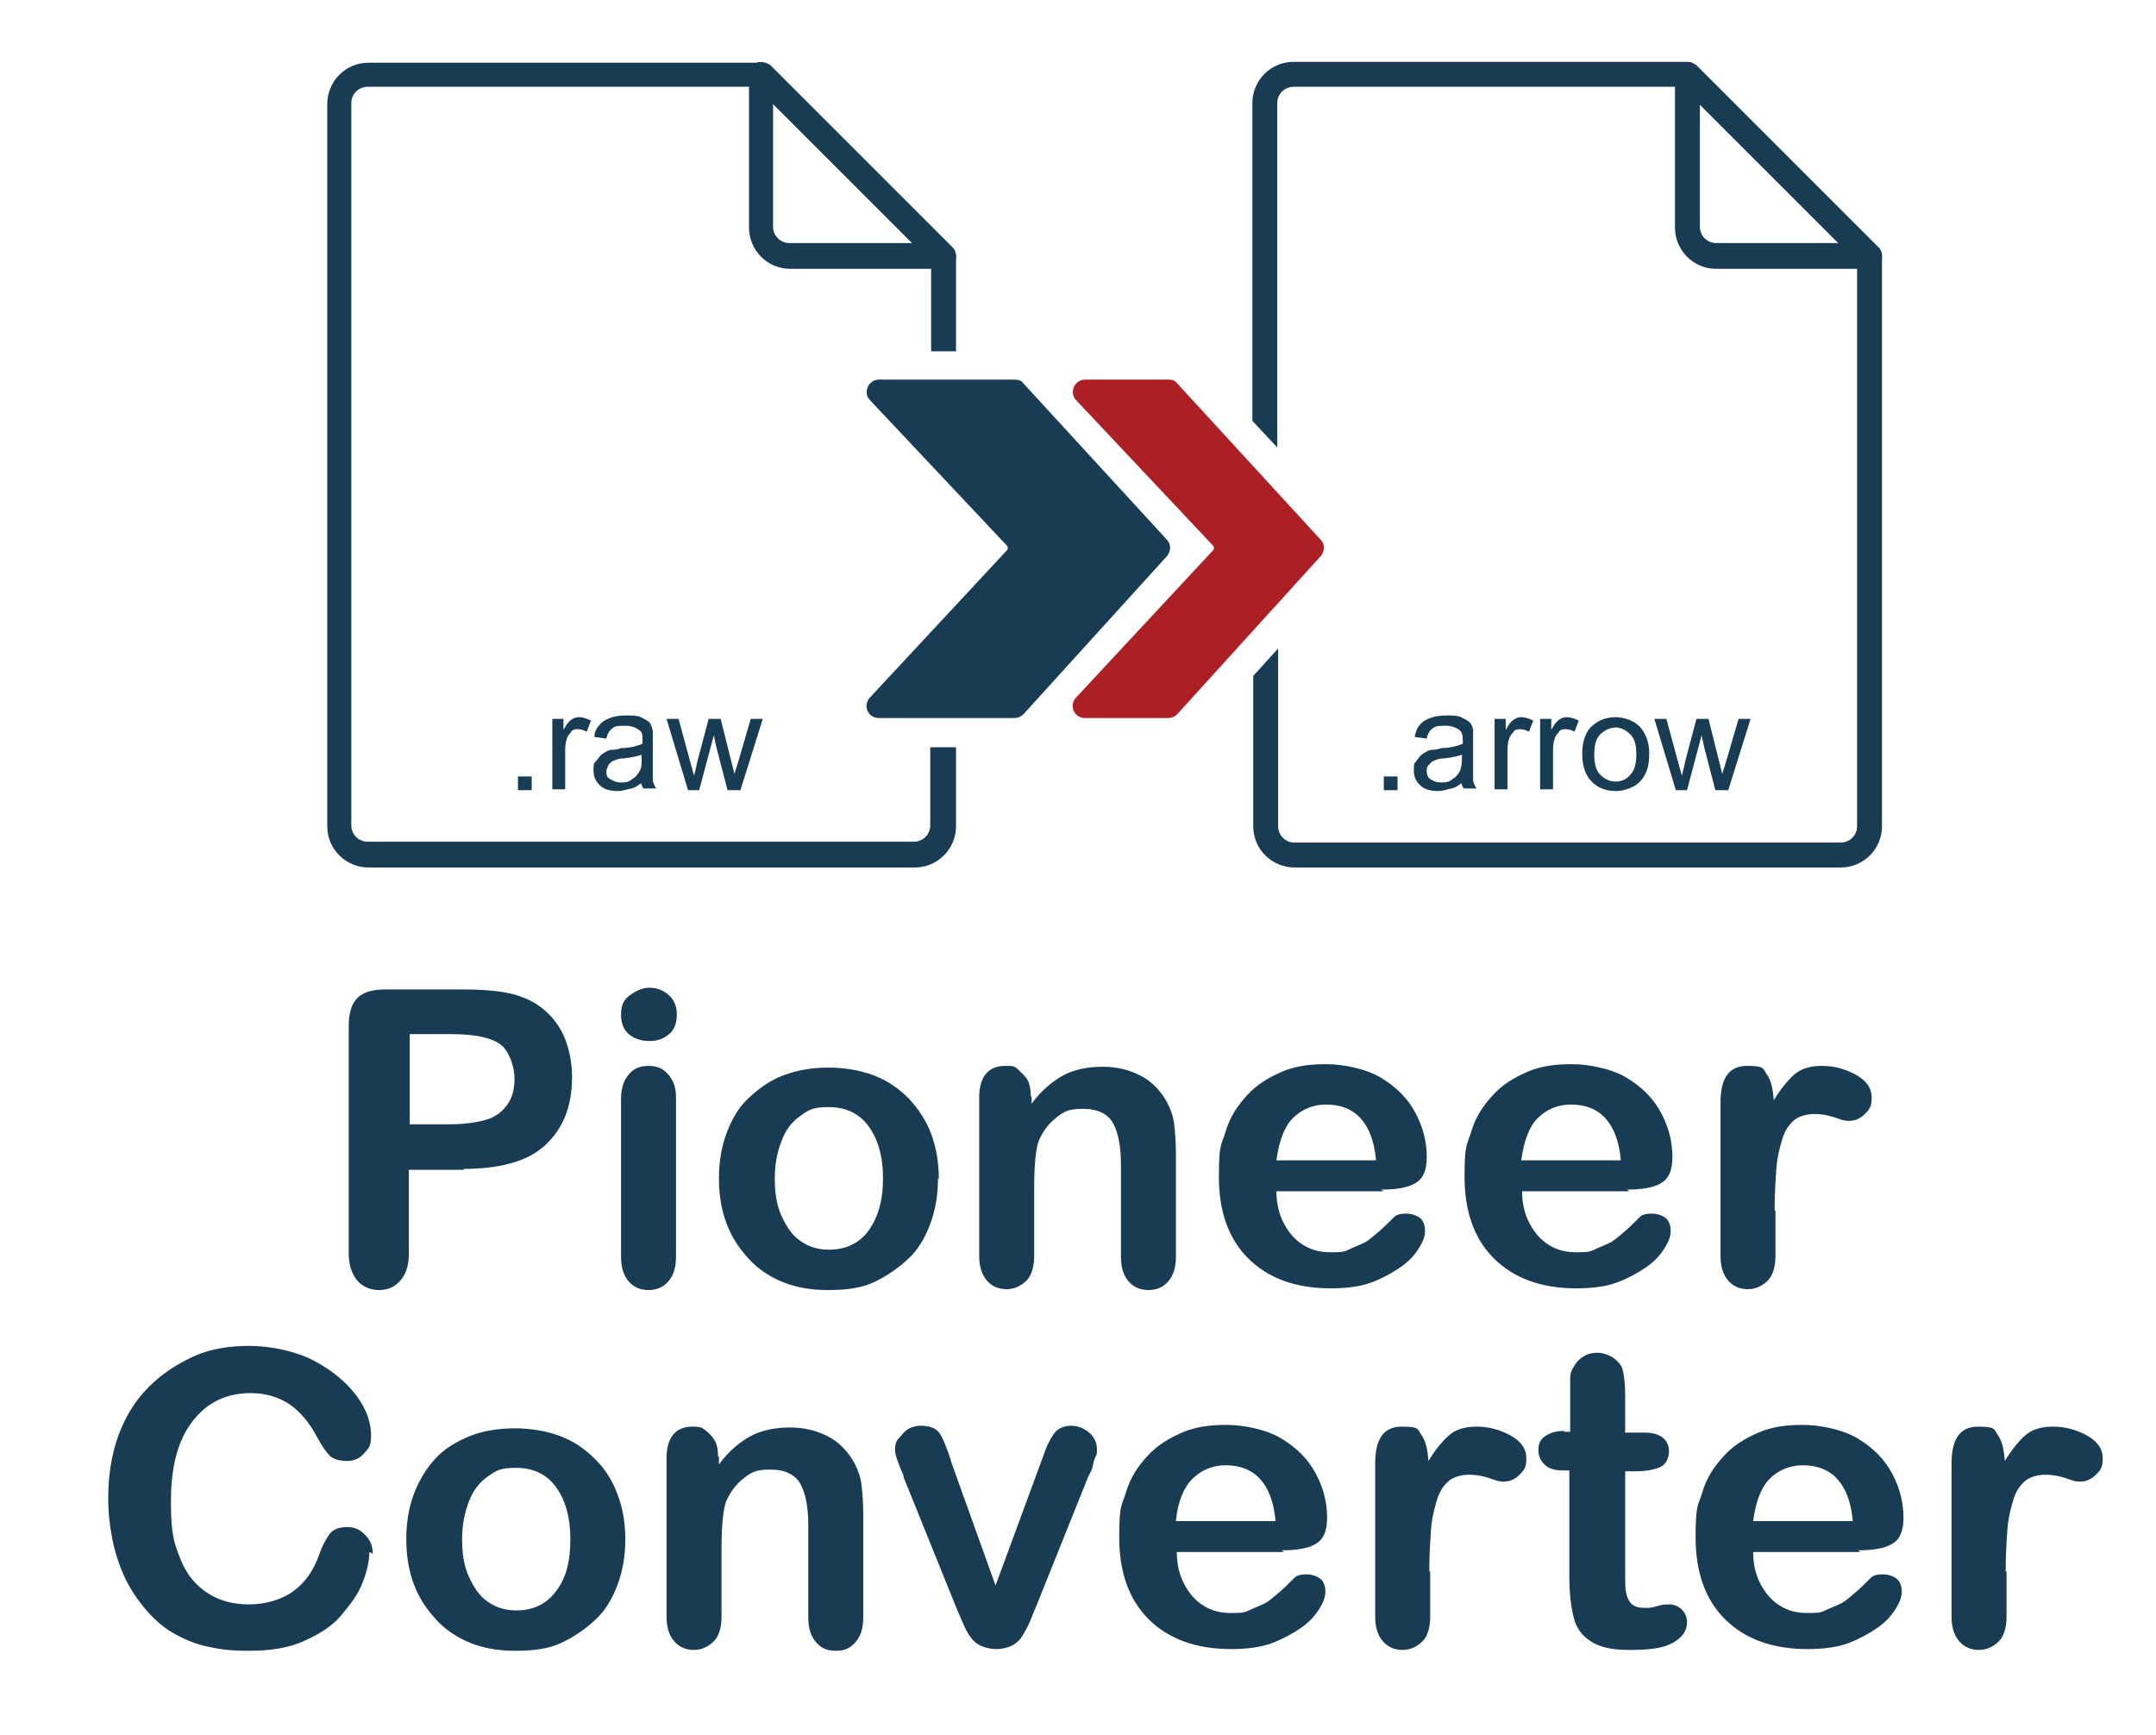 <?xml version="1.0" encoding="UTF-8"?>
<svg xmlns="http://www.w3.org/2000/svg" version="1.1" viewBox="0 0 251 202">
  <defs>
    <style>
      .cls-1 {
        fill: #ac1f25;
        stroke: #ac1f25;
      }

      .cls-1, .cls-2 {
        stroke-linecap: round;
        stroke-linejoin: round;
      }

      .cls-2 {
        stroke: #193c55;
      }

      .cls-2, .cls-3 {
        fill: #193c55;
      }
    </style>
  </defs>
  <!-- Generator: Adobe Illustrator 28.7.8, SVG Export Plug-In . SVG Version: 1.2.0 Build 200)  -->
  <g>
    <g id="Layer_1">
      <g>
        <path class="cls-3" d="M161.1,92v-1.6h1.6v1.6h-1.6Z"/>
        <path class="cls-3" d="M170.5,90.9c-.5.4-1,.8-1.5.9s-1,.3-1.6.3c-.9,0-1.6-.2-2.1-.7s-.7-1-.7-1.7,0-.8.3-1.1c.2-.3.4-.6.7-.8s.6-.4,1-.5c.3,0,.7,0,1.2-.2,1.1,0,2-.3,2.5-.5v-.4c0-.6-.1-1-.4-1.2-.4-.3-.9-.5-1.6-.5s-1.1,0-1.5.3c-.3.2-.6.6-.7,1.2l-1.4-.2c.1-.6.3-1.1.6-1.4.3-.4.7-.6,1.2-.8.5-.2,1.2-.3,1.9-.3s1.3,0,1.7.2.8.4,1,.6.4.6.4,1v5.7c0,.3.2.7.4,1h-1.5c-.2-.3-.3-.6-.3-1h.4ZM170.4,87.8c-.5.2-1.3.4-2.3.5-.6,0-1,.2-1.2.3-.2,0-.4.3-.6.5s-.2.4-.2.7.1.7.4.9c.3.2.7.4,1.2.4s1,0,1.4-.4c.4-.2.7-.6.9-1,.1-.3.2-.8.2-1.4v-.5h.2Z"/>
        <path class="cls-3" d="M174,92v-8.3h1.3v1.3c.3-.6.6-1,.9-1.2s.6-.3.9-.3c.5,0,1,.2,1.4.4l-.5,1.3c-.3-.2-.7-.3-1-.3s-.6,0-.8.3-.4.4-.5.8c-.2.5-.2,1.1-.2,1.6v4.3h-1.5Z"/>
        <path class="cls-3" d="M179.3,92v-8.3h1.3v1.3c.3-.6.6-1,.9-1.2s.6-.3.9-.3c.5,0,1,.2,1.4.4l-.5,1.3c-.3-.2-.7-.3-1-.3s-.6,0-.8.3-.4.4-.5.8c-.2.5-.2,1.1-.2,1.6v4.3h-1.5Z"/>
        <path class="cls-3" d="M184.2,87.8c0-1.5.4-2.7,1.3-3.4.7-.6,1.6-.9,2.6-.9s2.1.4,2.8,1.1c.7.8,1.1,1.8,1.1,3.1s-.2,1.9-.5,2.5-.8,1.1-1.4,1.4c-.6.3-1.3.5-2,.5-1.2,0-2.1-.4-2.8-1.1s-1.1-1.8-1.1-3.2h0ZM185.6,87.8c0,1.1.2,1.9.7,2.4s1.1.8,1.8.8,1.3-.3,1.7-.8c.5-.5.7-1.3.7-2.4s-.2-1.8-.7-2.3-1.1-.8-1.7-.8-1.3.3-1.8.8-.7,1.3-.7,2.4h0Z"/>
        <path class="cls-3" d="M195.1,92l-2.5-8.3h1.4l1.3,4.8.5,1.8s.2-.7.4-1.7l1.3-4.9h1.4l1.2,4.8.4,1.6.5-1.6,1.4-4.8h1.4l-2.6,8.3h-1.5l-1.3-5-.3-1.4-1.7,6.4h-1.5.2Z"/>
      </g>
      <g>
        <path class="cls-3" d="M60.3,92v-1.6h1.6v1.6h-1.6Z"/>
        <path class="cls-3" d="M64.3,92v-8.3h1.3v1.3c.3-.6.6-1,.9-1.2s.6-.3.9-.3c.5,0,1,.2,1.4.4l-.5,1.3c-.3-.2-.7-.3-1-.3s-.6,0-.8.3-.4.4-.5.8c-.2.5-.2,1.1-.2,1.6v4.3h-1.5Z"/>
        <path class="cls-3" d="M75,90.9c-.5.4-1,.8-1.5.9s-1,.3-1.6.3c-.9,0-1.6-.2-2.1-.7s-.7-1-.7-1.7,0-.8.3-1.1.4-.6.7-.8.6-.4,1-.5c.3,0,.7,0,1.2-.2,1.1,0,2-.3,2.5-.5v-.4c0-.6,0-1-.4-1.2-.4-.3-.9-.5-1.6-.5s-1.2,0-1.5.3c-.3.2-.6.6-.7,1.2l-1.4-.2c0-.6.3-1.1.6-1.4.3-.4.7-.6,1.2-.8s1.2-.3,1.9-.3,1.3,0,1.7.2c.4.2.8.4,1,.6s.3.6.4,1v5.7c0,.3.2.7.4,1h-1.5c-.2-.3-.3-.6-.3-1h.4ZM74.9,87.8c-.5.2-1.3.4-2.3.5-.6,0-1,.2-1.2.3-.2,0-.4.3-.6.5,0,.2-.2.4-.2.7s0,.7.4.9.7.4,1.2.4,1,0,1.4-.4c.4-.2.7-.6.9-1,.2-.3.2-.8.2-1.4v-.5h.2Z"/>
        <path class="cls-3" d="M80.1,92l-2.5-8.3h1.4l1.3,4.8.5,1.8s.2-.7.4-1.7l1.3-4.9h1.4l1.2,4.8.4,1.6.5-1.6,1.4-4.8h1.4l-2.6,8.3h-1.5l-1.3-5-.3-1.4-1.7,6.4h-1.5.2Z"/>
      </g>
      <g>
        <path class="cls-3" d="M54,136.2h-6.4v9.7c0,1.4-.3,2.4-1,3.2s-1.5,1.1-2.5,1.1-1.9-.4-2.5-1.1-1-1.8-1-3.1v-26.5c0-1.5.3-2.6,1-3.3s1.8-1,3.3-1h8.9c2.6,0,4.7.2,6.1.6,1.4.4,2.6,1,3.6,1.9s1.8,2,2.3,3.3.8,2.8.8,4.4c0,3.5-1.1,6.1-3.2,8s-5.4,2.7-9.6,2.7h.2ZM52.4,120.4h-4.7v10.5h4.7c1.6,0,3-.2,4.1-.5s1.9-.9,2.5-1.7.9-1.8.9-3.1-.5-2.8-1.3-3.7c-1-1-3-1.5-6.2-1.5Z"/>
        <path class="cls-3" d="M75.5,121.2c-.9,0-1.7-.3-2.3-.8s-.9-1.3-.9-2.3.3-1.7,1-2.2,1.4-.9,2.3-.9,1.6.3,2.2.8,1,1.3,1,2.3-.3,1.8-.9,2.3-1.3.8-2.2.8h-.2ZM78.7,127.8v18.5c0,1.3-.3,2.2-.9,2.9s-1.4,1-2.3,1-1.7-.3-2.3-1-.9-1.6-.9-2.9v-18.3c0-1.3.3-2.2.9-2.9s1.3-1,2.3-1,1.7.3,2.3,1,.9,1.5.9,2.7Z"/>
        <path class="cls-3" d="M109.2,137.2c0,1.9-.3,3.7-.9,5.3s-1.4,3-2.6,4.1-2.5,2-4,2.7-3.3.9-5.3.9-3.7-.3-5.2-.9-2.9-1.5-4-2.7-2-2.5-2.6-4.1-.9-3.3-.9-5.3.3-3.7.9-5.3,1.4-3,2.6-4.1,2.4-2,4-2.6,3.3-.9,5.2-.9,3.7.3,5.3.9,2.9,1.5,4.1,2.7c1.1,1.2,2,2.5,2.6,4.1s.9,3.4.9,5.3h0ZM102.8,137.2c0-2.6-.6-4.6-1.7-6.1s-2.7-2.2-4.6-2.2-2.3.3-3.3,1-1.7,1.6-2.2,2.9-.8,2.7-.8,4.4.2,3.1.8,4.4,1.2,2.2,2.2,2.9,2.1,1,3.3,1c1.9,0,3.5-.7,4.6-2.2s1.7-3.5,1.7-6.1h0Z"/>
        <path class="cls-3" d="M120.1,127.7v.8c1.1-1.5,2.4-2.6,3.7-3.3s2.9-1,4.6-1,3.2.4,4.5,1.1,2.3,1.8,3,3.1c.4.8.7,1.6.8,2.5s.2,2.1.2,3.5v11.9c0,1.3-.3,2.2-.9,2.9s-1.4,1-2.3,1-1.7-.3-2.3-1-.9-1.6-.9-2.9v-10.7c0-2.1-.3-3.7-.9-4.8s-1.8-1.7-3.5-1.7-2.2.3-3.1,1-1.6,1.6-2.1,2.8c-.3.9-.5,2.7-.5,5.3v8c0,1.3-.3,2.3-.9,2.9s-1.4,1-2.3,1-1.7-.3-2.3-1-.9-1.6-.9-2.9v-18.5c0-1.2.3-2.1.8-2.7s1.3-.9,2.2-.9,1.1,0,1.5.4.8.7,1.1,1.2.4,1.2.4,1.9h0Z"/>
        <path class="cls-3" d="M161.1,138.7h-12.5c0,1.4.3,2.7.9,3.8s1.3,1.9,2.3,2.5,2,.8,3.1.8,1.5,0,2.1-.3,1.2-.5,1.8-.8,1.1-.8,1.6-1.2,1.1-1,1.9-1.8c.3-.3.8-.4,1.4-.4s1.2.2,1.6.5.6.9.6,1.5-.2,1.2-.7,2-1.1,1.5-2.1,2.2-2.1,1.3-3.4,1.8-3,.7-4.8.7c-4.1,0-7.3-1.2-9.6-3.5s-3.4-5.5-3.4-9.5.3-3.6.8-5.3,1.4-3,2.5-4.2,2.4-2,4-2.7,3.3-.9,5.2-.9,4.6.5,6.4,1.6,3.1,2.4,4,4.1c.9,1.7,1.3,3.4,1.3,5.1s-.5,2.6-1.4,3.1-2.2.7-3.9.7l.3.2ZM148.6,135.1h11.6c-.2-2.2-.8-3.8-1.8-4.9s-2.4-1.6-4-1.6-2.9.6-3.9,1.6-1.6,2.7-1.9,4.9h0Z"/>
        <path class="cls-3" d="M189.7,138.7h-12.5c0,1.4.3,2.7.9,3.8s1.3,1.9,2.3,2.5,2,.8,3.1.8,1.5,0,2.1-.3,1.2-.5,1.8-.8,1.1-.8,1.6-1.2,1.1-1,1.9-1.8c.3-.3.8-.4,1.4-.4s1.2.2,1.6.5.6.9.6,1.5-.2,1.2-.7,2-1.1,1.5-2.1,2.2-2.1,1.3-3.4,1.8-3,.7-4.8.7c-4.1,0-7.3-1.2-9.6-3.5s-3.4-5.5-3.4-9.5.3-3.6.8-5.3,1.4-3,2.5-4.2,2.4-2,4-2.7,3.3-.9,5.2-.9,4.6.5,6.4,1.6,3.1,2.4,4,4.1c.9,1.7,1.3,3.4,1.3,5.1s-.5,2.6-1.4,3.1-2.2.7-3.9.7l.3.2ZM177.1,135.1h11.6c-.2-2.2-.8-3.8-1.8-4.9s-2.4-1.6-4-1.6-2.9.6-3.9,1.6-1.6,2.7-1.9,4.9h0Z"/>
        <path class="cls-3" d="M206.7,140.9v5.3c0,1.3-.3,2.3-.9,2.9s-1.4,1-2.3,1-1.7-.3-2.3-1-.9-1.6-.9-2.9v-17.8c0-2.9,1-4.3,3.1-4.3s1.8.3,2.3,1,.7,1.7.8,3c.8-1.3,1.6-2.3,2.4-3s1.9-1,3.2-1,2.6.3,3.9,1,1.9,1.6,1.9,2.7-.3,1.4-.8,1.9-1.1.8-1.8.8-.8-.1-1.7-.4-1.7-.4-2.4-.4-1.7.2-2.3.7-1.1,1.2-1.4,2.2-.6,2.1-.7,3.5-.2,3-.2,4.9h0Z"/>
        <path class="cls-3" d="M43,180.7c0,1.1-.3,2.3-.8,3.6s-1.4,2.5-2.5,3.8-2.6,2.2-4.4,3-3.9,1.1-6.3,1.1-3.5-.2-4.9-.5-2.8-.9-4-1.6-2.3-1.7-3.3-2.9c-.9-1.1-1.7-2.3-2.3-3.6s-1.1-2.8-1.4-4.3-.5-3.1-.5-4.8c0-2.8.4-5.2,1.2-7.4s2-4.1,3.5-5.6,3.3-2.7,5.3-3.6,4.2-1.2,6.5-1.2,5.3.6,7.4,1.7,3.8,2.5,5,4.1,1.7,3.2,1.7,4.6-.3,1.5-.8,2.1-1.2.9-2,.9-1.6-.2-2-.6-.9-1.1-1.5-2.2c-.9-1.7-2-3-3.2-3.8s-2.7-1.3-4.5-1.3c-2.9,0-5.1,1.1-6.8,3.3s-2.5,5.3-2.5,9.3.4,4.9,1.1,6.7,1.8,3.1,3.2,4,3,1.3,4.8,1.3,3.7-.5,5.1-1.5,2.4-2.4,3.1-4.4c.3-.9.7-1.6,1.1-2.2s1.1-.9,2.1-.9,1.5.3,2.1.9.9,1.3.9,2.2l-.4-.2Z"/>
        <path class="cls-3" d="M72.8,179.2c0,1.9-.3,3.7-.9,5.3s-1.4,3-2.6,4.1-2.5,2-4,2.7-3.3.9-5.3.9-3.7-.3-5.2-.9-2.9-1.5-4-2.7-2-2.5-2.6-4.1-.9-3.3-.9-5.3.3-3.7.9-5.3,1.5-3,2.5-4.1,2.5-2,4-2.6,3.3-.9,5.2-.9,3.7.3,5.3.9,2.9,1.5,4.1,2.7,2,2.5,2.6,4.1.9,3.3.9,5.3h0ZM66.4,179.2c0-2.6-.6-4.6-1.7-6.1s-2.7-2.2-4.6-2.2-2.3.3-3.3,1-1.7,1.6-2.2,2.9-.8,2.7-.8,4.4.2,3.1.8,4.4,1.2,2.2,2.2,2.9,2.1,1,3.3,1c1.9,0,3.5-.7,4.6-2.2,1.2-1.5,1.7-3.5,1.7-6.1h0Z"/>
        <path class="cls-3" d="M83.7,169.7v.8c1.1-1.5,2.4-2.6,3.7-3.3s2.9-1,4.6-1,3.2.4,4.5,1.1,2.3,1.8,3,3.1c.4.8.7,1.6.8,2.5s.2,2.1.2,3.5v11.9c0,1.3-.3,2.2-.9,2.9s-1.3,1-2.3,1-1.7-.3-2.3-1-.9-1.6-.9-2.9v-10.7c0-2.1-.3-3.7-.9-4.8s-1.8-1.7-3.5-1.7-2.2.3-3.1,1-1.6,1.6-2.1,2.8c-.3.9-.5,2.7-.5,5.3v8c0,1.3-.3,2.3-.9,2.9s-1.4,1-2.3,1-1.7-.3-2.3-1-.9-1.6-.9-2.9v-18.5c0-1.2.3-2.1.8-2.7s1.3-.9,2.2-.9,1.1.1,1.5.4.8.7,1.1,1.2.4,1.2.4,1.9h.1Z"/>
        <path class="cls-3" d="M110.7,170.1l5.2,14.5,5.6-15.2c.4-1.2.9-2.1,1.3-2.6s1.1-.8,1.9-.8,1.5.3,2.1.8.9,1.2.9,1.9,0,.6-.2,1-.2.7-.3,1.1-.3.7-.5,1.1l-6.1,15.2c-.2.4-.4,1-.7,1.7s-.6,1.2-.9,1.7-.8.9-1.2,1.1-1.1.4-1.8.4-1.6-.2-2.2-.6-.9-.9-1.2-1.4-.7-1.5-1.3-2.9l-6.1-15.1c0-.4-.3-.8-.4-1.1s-.3-.8-.4-1.1-.2-.7-.2-1,0-.9.4-1.3.6-.8,1.1-1.1,1-.4,1.5-.4c1.1,0,1.8.3,2.2.9s.8,1.6,1.3,3.1h0Z"/>
        <path class="cls-3" d="M149.5,180.7h-12.5c0,1.4.3,2.7.9,3.8s1.3,1.9,2.3,2.5,2,.8,3.1.8,1.5,0,2.1-.3,1.2-.5,1.8-.8,1.1-.8,1.6-1.2,1.1-1,1.9-1.8c.3-.3.8-.4,1.4-.4s1.2.2,1.6.5.6.9.6,1.5-.2,1.2-.7,2-1.1,1.5-2.1,2.2-2.1,1.3-3.4,1.8-3,.7-4.8.7c-4.1,0-7.3-1.2-9.6-3.5s-3.4-5.5-3.4-9.5.3-3.6.8-5.3,1.4-3,2.5-4.2,2.4-2,4-2.7,3.3-.9,5.2-.9,4.6.5,6.4,1.6,3.1,2.4,4,4.1,1.3,3.4,1.3,5.1-.5,2.6-1.4,3.1-2.2.7-3.9.7l.3.2ZM136.9,177.1h11.6c-.2-2.2-.8-3.8-1.8-4.9s-2.4-1.6-4-1.6-2.9.6-3.9,1.6-1.7,2.7-1.9,4.9h0Z"/>
        <path class="cls-3" d="M166.5,182.9v5.3c0,1.3-.3,2.3-.9,2.9s-1.4,1-2.3,1-1.7-.3-2.3-1-.9-1.6-.9-2.9v-17.8c0-2.9,1-4.3,3.1-4.3s1.8.3,2.3,1,.7,1.7.8,3c.8-1.3,1.6-2.3,2.4-3s1.9-1,3.2-1,2.6.3,3.9,1,1.9,1.6,1.9,2.7-.3,1.4-.8,1.9-1.1.8-1.8.8-.8-.1-1.7-.4-1.7-.4-2.4-.4-1.7.2-2.3.7-1.1,1.2-1.4,2.2-.6,2.1-.7,3.5-.2,3-.2,4.9h0Z"/>
        <path class="cls-3" d="M182.1,166.7h.7v-6.2c0-.6.2-1.1.5-1.5.2-.4.6-.8,1.1-1.1s1-.4,1.6-.4,1.6.3,2.2.9.7.9.8,1.5.2,1.4.2,2.5v4.4h2.3c.9,0,1.6.2,2.1.6s.7,1,.7,1.6-.3,1.5-1,1.8-1.6.5-2.9.5h-1.2v11.8c0,1,0,1.8.1,2.3s.3,1,.6,1.3.8.5,1.5.5.9,0,1.5-.2,1.1-.2,1.5-.2,1,.2,1.4.6.6.9.6,1.5c0,1-.6,1.8-1.7,2.4s-2.7.8-4.9.8-3.5-.3-4.6-1-1.7-1.6-2-2.8-.5-2.8-.5-4.8v-12.3h-.8c-.9,0-1.6-.2-2.1-.7s-.7-1-.7-1.7.2-1.2.8-1.6,1.3-.6,2.2-.6h0Z"/>
        <path class="cls-3" d="M216.6,180.7h-12.5c0,1.4.3,2.7.9,3.8s1.3,1.9,2.3,2.5,2,.8,3.1.8,1.5,0,2.1-.3,1.2-.5,1.8-.8,1.1-.8,1.6-1.2,1.1-1,1.9-1.8c.3-.3.8-.4,1.4-.4s1.2.2,1.6.5.6.9.6,1.5-.2,1.2-.7,2-1.1,1.5-2.1,2.2-2.1,1.3-3.4,1.8-3,.7-4.8.7c-4.1,0-7.3-1.2-9.6-3.5s-3.4-5.5-3.4-9.5.3-3.6.8-5.3,1.4-3,2.5-4.2,2.4-2,4-2.7,3.3-.9,5.2-.9,4.6.5,6.4,1.6,3.1,2.4,4,4.1,1.3,3.4,1.3,5.1-.5,2.6-1.4,3.1-2.2.7-3.9.7l.3.2ZM204.1,177.1h11.6c-.2-2.2-.8-3.8-1.8-4.9s-2.4-1.6-4-1.6-2.9.6-3.9,1.6-1.6,2.7-1.9,4.9h0Z"/>
        <path class="cls-3" d="M233.6,182.9v5.3c0,1.3-.3,2.3-.9,2.9s-1.4,1-2.3,1-1.7-.3-2.3-1-.9-1.6-.9-2.9v-17.8c0-2.9,1-4.3,3.1-4.3s1.8.3,2.3,1,.7,1.7.8,3c.8-1.3,1.6-2.3,2.4-3s1.9-1,3.2-1,2.6.3,3.9,1,1.9,1.6,1.9,2.7-.3,1.4-.8,1.9-1.1.8-1.8.8-.8-.1-1.7-.4-1.7-.4-2.4-.4-1.7.2-2.3.7-1.1,1.2-1.4,2.2-.6,2.1-.7,3.5-.2,3-.2,4.9h0Z"/>
      </g>
      <g>
        <path class="cls-2" d="M118.1,83.1h-15.8c-.8,0-1.2-.9-.7-1.5l16-17.2c.3-.3.3-.9,0-1.2l-16-17c-.5-.6,0-1.5.7-1.5h15.8c.3,0,.5,0,.7.3l16.7,18.2c.3.3.3.8,0,1.2l-16.7,18.4c-.2.2-.4.3-.7.3Z"/>
        <path class="cls-1" d="M136,83.1h-9.7c-.8,0-1.2-.9-.7-1.5l16-17.2c.3-.3.3-.9,0-1.2l-16-17c-.5-.6,0-1.5.7-1.5h9.7c.3,0,.5,0,.7.3l16.7,18.2c.3.3.3.8,0,1.2l-16.7,18.4c-.2.2-.4.3-.7.3Z"/>
      </g>
      <path class="cls-3" d="M109.8,31.3h-17.8c-2.7,0-4.8-2.2-4.8-4.8V8.6c0-.6.4-1.1.9-1.3.5-.2,1.2,0,1.6.3l21.2,21.2c.4.4.5,1,.3,1.6-.2.5-.7.9-1.3.9h0ZM90,12.1v14.3c0,1.1.9,1.9,1.9,1.9h14.3l-16.3-16.3h0Z"/>
      <path class="cls-3" d="M217.6,31.3h-17.8c-2.7,0-4.8-2.2-4.8-4.8V8.6c0-.6.4-1.1.9-1.3.5-.2,1.2,0,1.6.3l21.2,21.2c.4.4.5,1,.3,1.6-.2.5-.7.9-1.3.9h0ZM197.9,12.1v14.3c0,1.1.9,1.9,1.9,1.9h14.3l-16.3-16.3h.1Z"/>
      <path class="cls-3" d="M218.6,28.8l-21.2-21.2c-.3-.3-.6-.4-1-.4h-45.8c-2.7,0-4.8,2.2-4.8,4.8v37l2.9,3.1V12c0-1.1.9-1.9,1.9-1.9h45.2l20.4,20.4v65.7c0,1.1-.9,1.9-1.9,1.9h-63.6c-1.1,0-1.9-.9-1.9-1.9v-20.7l-2.9,3.2v17.5c0,2.7,2.2,4.8,4.8,4.8h63.6c2.7,0,4.8-2.2,4.8-4.8V29.8c0-.4-.2-.7-.4-1h0Z"/>
      <path class="cls-3" d="M108.3,86.9v9.2c0,1.1-.9,1.9-1.9,1.9h-63.6c-1.1,0-1.9-.9-1.9-1.9V12c0-1.1.9-1.9,1.9-1.9h45.2l20.4,20.4v10.4h2.9v-11c0-.4-.2-.7-.4-1l-21.2-21.2c-.3-.3-.6-.4-1-.4h-45.8c-2.7,0-4.8,2.2-4.8,4.8v84.1c0,2.7,2.2,4.8,4.8,4.8h63.6c2.7,0,4.8-2.2,4.8-4.8v-9.2h-3Z"/>
    </g>
  </g>
</svg>
